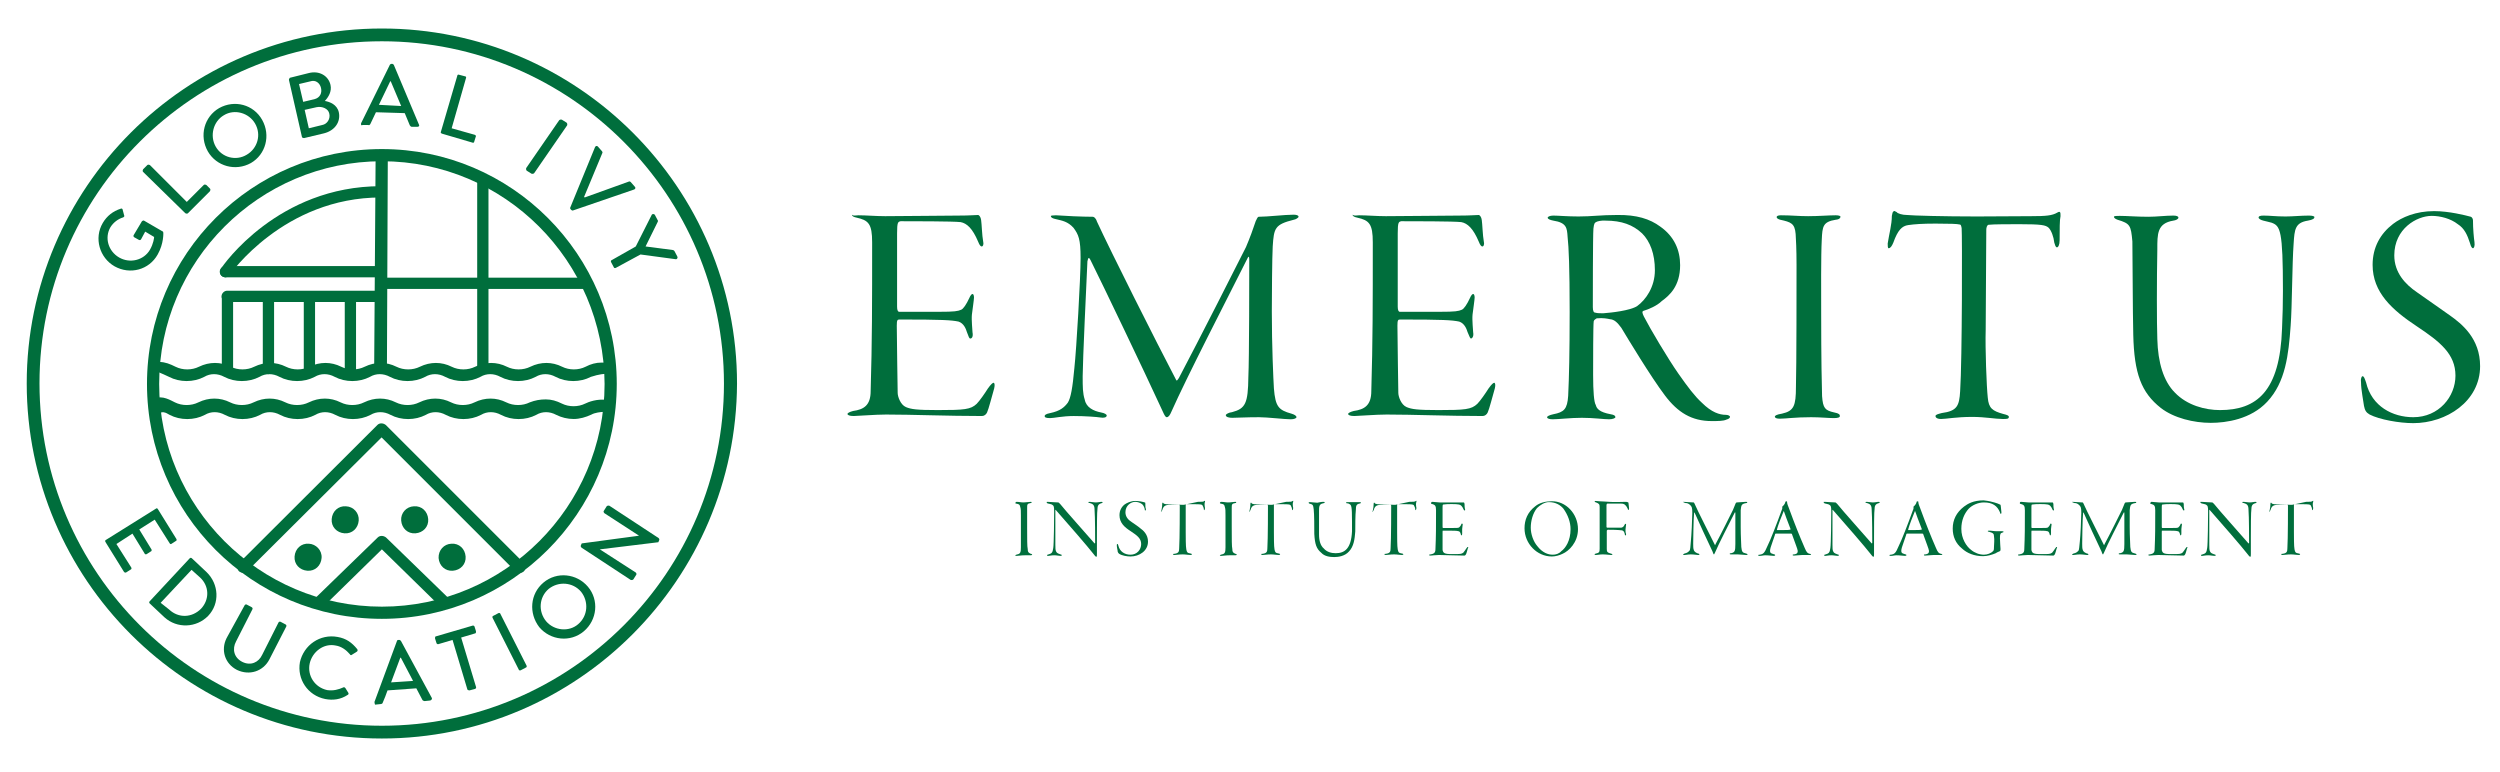 <?xml version="1.0" encoding="utf-8"?>
<!-- Generator: Adobe Illustrator 21.1.0, SVG Export Plug-In . SVG Version: 6.00 Build 0)  -->
<svg version="1.1" id="Layer_1" xmlns="http://www.w3.org/2000/svg" xmlns:xlink="http://www.w3.org/1999/xlink" x="0px" y="0px"
	 viewBox="0 0 841.9 260" style="enable-background:new 0 0 841.9 260;" xml:space="preserve">
<style type="text/css">
	.st0{fill:#006E3C;}
</style>
<g>
	<path class="st0" d="M289.1,72.5c2.6,0,5.9,0.3,9,0.3c5.7,0,20.4-0.2,24.7-0.2c4,0,5.5-0.2,6.6-0.2c0.3,0,0.9,0.7,1,1.7
		c0.2,1.2,0.3,5.2,0.7,7.3c0.2,0.7,0,1.6-0.5,1.6c-0.3,0-0.7-0.3-1.2-1.6c-1.9-4.5-3.8-6.2-5.9-6.6c-2.4-0.3-16.8-0.3-20.2-0.3
		c-0.9,0.2-1.2,0.3-1.2,4.1v24.7c0,1.2,0.3,1.7,0.7,1.7h13.6c5,0,6.2-0.2,7.3-0.7c0.7-0.3,1.7-1.7,2.8-4.1c0.3-0.7,0.7-1.2,1-1.2
		s0.5,0.5,0.5,1.2c0,0.7-0.5,4-0.7,5.7c-0.2,1.9,0.2,5.4,0.2,6c0.3,1.6-0.3,2.1-0.7,2.1c-0.5,0-0.5-0.5-1.2-2.2
		c-0.3-1-1-2.9-2.8-3.5c-2.4-0.5-5.4-0.7-19.9-0.7c-0.7,0-0.9,0.2-0.9,2.1c0,5.5,0.3,20.6,0.3,22.6c0,1.2,0.9,4,2.8,4.8
		c1.7,0.7,3.5,1,10.7,1c9,0,11.1-0.2,13.1-2.1c1-1,2.8-3.6,3.8-5.2c1-1.4,1.6-1.9,1.9-1.9c0.3,0,0.5,0.7,0.2,1.9
		c-0.7,2.4-1.9,7.1-2.4,8.1c-0.3,0.7-1,1.2-1.7,1.2c-11.4,0-23.7-0.5-32.3-0.5c-3.6,0-9.7,0.5-10.9,0.5c-1.4,0-2.1-0.3-2.1-0.7
		c0-0.3,0.7-0.7,1.9-1c3.6-0.5,5.9-1.9,5.9-6.7c0.5-17.1,0.5-29,0.5-50.1c0-6.2-1.2-7.4-5.2-8.3c-1-0.2-1.6-0.5-1.6-1
		C287.3,72.8,288.2,72.5,289.1,72.5L289.1,72.5z"/>
	<path class="st0" d="M355.6,72.5c2.4,0.2,9,0.5,12.4,0.5c0.3,0,1,0.3,1.4,1.6c4.7,10.2,19.9,40.4,26.6,53.2c0.3,0.7,0.5,0.2,1-0.5
		c6.4-12.1,20-38.9,22.6-44.1c1.2-2.8,2.6-6.6,3.3-8.8c0.2-0.2,0.5-1.4,1-1.4c2.9,0,8.8-0.7,11.7-0.7c1,0,1.7,0.2,1.7,0.7
		c0,0.3-0.9,0.9-1.6,1c-6.4,1.6-6.7,2.8-7.1,9c-0.2,3.6-0.3,16.6-0.3,21.9c0,11.7,0.5,22.5,0.7,25.9c0.5,6.2,1.6,7.3,5.9,8.5
		c1,0.3,1.7,0.7,1.7,1.2c0,0.3-0.7,0.7-1.9,0.7c-2.1,0-7.9-0.7-10.7-0.7c-4.5,0-7.3,0.2-9,0.2c-1,0-2.2-0.2-2.2-0.9
		c0-0.3,1-0.9,2.1-1c4.5-1.2,5.4-2.9,5.5-11.9c0.3-5.9,0.3-34.7,0.3-39.6c0-1-0.3-1-0.5-0.5c-7.3,14.5-20.6,40.3-25.7,51.8
		c-0.5,1.2-1,1.9-1.6,1.9s-1.2-1.7-2.2-3.8c-5-10.9-19.3-40.8-23.5-49.2c-0.5-0.9-0.7-0.9-1,0.5c-0.3,6.2-1.6,34.2-1.6,38.7
		c0,3.6,0,5.7,0.7,7.9c0.5,2.6,2.9,3.8,5.5,4.3c1.2,0.2,1.9,0.7,1.9,1c0,0.7-1,0.9-2.1,0.7c-1.2-0.2-5.2-0.5-9-0.5s-6.7,0.7-7.9,0.7
		c-1.4,0-1.9-0.2-1.9-0.7c0-0.3,0.3-0.7,1.9-1c3.3-0.7,4.7-1.9,5.9-3.5c1-1.6,1.6-5,2.2-11.6c0.7-6.4,2.1-30.2,2.1-37.1
		c0-6.4-0.7-7.9-2.4-10.2c-1.9-2.1-3.8-2.4-5.9-2.9c-1-0.2-1.7-0.5-1.7-1C353.7,72.6,354.7,72.5,355.6,72.5L355.6,72.5z"/>
	<path class="st0" d="M457.7,72.5c2.6,0,5.9,0.3,9,0.3c5.7,0,20.4-0.2,24.7-0.2c4,0,5.5-0.2,6.6-0.2c0.3,0,0.9,0.7,1,1.7
		c0.2,1.2,0.3,5.2,0.7,7.3c0.2,0.7,0,1.6-0.5,1.6c-0.3,0-0.7-0.3-1.2-1.6c-1.9-4.5-3.8-6.2-5.9-6.6c-2.4-0.3-16.8-0.3-20.2-0.3
		c-0.9,0.2-1.2,0.3-1.2,4.1v24.7c0,1.2,0.3,1.7,0.7,1.7H485c5,0,6.2-0.2,7.3-0.7c0.7-0.3,1.7-1.7,2.8-4.1c0.3-0.7,0.7-1.2,1-1.2
		s0.5,0.5,0.5,1.2c0,0.7-0.5,4-0.7,5.7c-0.2,1.9,0.2,5.4,0.2,6c0.3,1.6-0.5,2.1-0.7,2.1c-0.3,0-0.5-0.5-1.2-2.2
		c-0.3-1-1-2.9-2.8-3.5c-2.4-0.5-5.4-0.7-19.9-0.7c-0.7,0-0.9,0.2-0.9,2.1c0,5.5,0.3,20.6,0.3,22.6c0,1.2,0.9,4,2.8,4.8
		c1.7,0.7,3.5,1,10.7,1c9,0,11.1-0.2,13.1-2.1c1-1,2.8-3.6,3.8-5.2c1-1.4,1.6-1.9,1.9-1.9s0.5,0.7,0.2,1.9c-0.7,2.4-1.9,7.1-2.4,8.1
		c-0.3,0.7-1,1.2-1.7,1.2c-11.4,0-23.7-0.5-32.3-0.5c-3.6,0-9.7,0.5-10.9,0.5c-1.4,0-2.1-0.3-2.1-0.7c0-0.3,0.7-0.7,1.9-1
		c3.6-0.5,5.9-1.9,5.9-6.7c0.5-17.1,0.5-29,0.5-50.1c0-6.2-1.2-7.4-5.2-8.3c-1-0.2-1.6-0.5-1.6-1C456.1,72.8,456.8,72.5,457.7,72.5
		L457.7,72.5z"/>
	<path class="st0" d="M537.3,74.9c-0.2,0.2-0.5,0.2-0.7,2.1c-0.2,2.1-0.2,24.5-0.2,26.4c0,1.4,0.3,1.9,0.9,1.9
		c0.5,0.2,1.9,0.2,2.6,0.2c2.8-0.2,9-0.9,11.4-2.4c2.9-2.1,6-6.4,6-12.1c0-5.5-1.6-9.7-4.3-12.4c-3.1-2.9-6.9-4.3-12.3-4.3
		C539.2,74.2,537.8,74.5,537.3,74.9L537.3,74.9z M559.1,76.3c4.7,3.3,6.7,7.9,6.7,13c0,7.1-3.6,10.2-6.2,12.1
		c-1.6,1.6-4.5,2.8-6.2,3.3c-0.5,0.2-0.3,0.9,0.2,1.9c2.1,4.1,8.1,14.2,11.6,19.2c3.3,4.7,5.5,7.6,7.9,9.8c3.3,3.3,6,4.1,8.1,4.1
		c0.7,0,1.4,0.3,1.4,0.7c0,0.2-0.3,0.7-1.2,0.9c-1,0.5-2.9,0.5-5,0.5c-6.7,0-11.4-2.9-15.7-8.6c-4.7-6.2-12.6-19.3-14.7-22.8
		c-1.4-1.9-2.4-2.8-3.8-2.9c-1-0.2-2.2-0.5-4.5-0.3c-0.3,0.2-0.9,0.5-1,1c-0.2,1.2-0.2,13.8-0.2,18c0,5.7,0.3,9.3,0.9,10.2
		c0.3,1.2,1.2,2.4,5,3.1c1.2,0.2,1.6,0.5,1.6,1c0,0.3-0.9,0.7-2.1,0.7c-1.9,0-5.2-0.5-9.2-0.5c-3.8,0-7.8,0.5-9.8,0.5
		c-1,0-1.9-0.2-1.9-0.7c0-0.3,0.7-0.7,2.1-1c3.6-0.7,4.7-1.7,5-6.2c0.3-6.2,0.5-14.7,0.5-28.2c0-15-0.3-21.8-0.7-25.4
		c-0.2-2.9-0.3-4.7-4.8-5.4c-1-0.2-1.9-0.5-1.9-1c0-0.3,0.7-0.7,1.9-0.7c1.6,0,4.7,0.3,8.5,0.3c4.5,0,7.4-0.5,13-0.5
		C551.1,72.3,555.6,73.7,559.1,76.3L559.1,76.3z"/>
	<path class="st0" d="M599.7,72.5c3.6,0,5.9,0.3,9.2,0.3c3.6,0,6.9-0.3,9.3-0.3c1,0,1.6,0.2,1.6,0.5c0,0.3-0.3,0.9-1.6,1
		c-4.3,0.7-4.5,2.2-4.7,6.7c-0.3,5.4-0.2,18-0.2,24.5c0,15.9,0.2,24.9,0.3,28.2c0.3,4.1,1,4.8,4.1,5.5c1.6,0.3,1.9,0.7,1.9,1.2
		c0,0.5-0.7,0.7-2.1,0.7c-1.7,0-4.5-0.3-7.6-0.3c-5.4,0-8.5,0.5-10.5,0.5c-1,0-1.7-0.2-1.7-0.7c0-0.3,0.5-0.7,2.4-1
		c4-0.9,4.7-2.6,4.7-9c0.2-6.2,0.2-35.9,0.2-41.1c0-5.4-0.2-8.8-0.3-10.4c-0.3-3.6-1.6-4-5.2-4.8c-0.7-0.2-1.2-0.5-1.2-0.9
		C598.3,72.8,598.7,72.5,599.7,72.5L599.7,72.5z"/>
	<path class="st0" d="M684,72.8c5,0,7.1-0.2,8.8-1.2c0.5-0.3,0.7-0.3,0.9-0.2c0.2,0.3,0.2,0.5,0.2,1.4c-0.3,1.2-0.3,4.5-0.3,8.1
		c0,1.6-0.5,2.4-0.9,2.4c-0.5,0-0.7-1-0.9-1.6c-0.2-1.9-1-4.1-1.9-5c-1-0.9-2.4-1.2-9.8-1.2c-3.3,0-8.8,0-10.5,0.2
		c-0.5,0.2-0.7,1-0.7,1.7c0,4-0.2,29-0.2,33.7c-0.2,6,0.3,19.3,0.7,22.8c0.3,3.6,1.6,4.5,5.2,5.5c1.2,0.3,1.9,0.5,1.9,1
		c0,0.7-0.7,0.7-2.1,0.7c-2.4,0-5.9-0.7-10.2-0.7c-5.5,0-8.8,0.7-10.5,0.7c-1.4,0-1.9-0.5-1.9-1c0-0.5,1-0.7,2.1-1
		c5.2-0.7,5.9-2.4,6.2-7.4c0.7-10.5,0.7-53.4,0.5-54.9c-0.2-1-0.3-1.2-0.7-1.2c-0.7-0.2-3.1-0.3-8.1-0.3c-4.5,0-7.1,0.2-9.2,0.5
		c-2.1,0.3-3.5,1.7-5,5.9c-0.5,1.2-1,1.9-1.6,1.9c-0.3,0-0.3-0.9-0.3-1.6c0.5-3.3,1.4-6.4,1.4-9.3c0.2-0.9,0.2-1.4,0.7-1.6
		c0.2-0.2,0.5,0.2,0.9,0.3c0.3,0.5,1.9,1,3.5,1c1.7,0.2,12.4,0.5,23.5,0.5L684,72.8L684,72.8z"/>
	<path class="st0" d="M731.9,72.6c1.2,0,1.7,0.3,1.7,0.7c0,0.5-0.9,0.9-1.7,1c-5.5,0.9-5.4,4.5-5.4,9.7c-0.2,10.2-0.2,24.9,0,30.2
		c0.2,7.9,2.1,14.2,5.9,18c4.1,4.3,10.2,5.9,15.2,5.9c12.3,0,20.2-6.2,20.9-27.5c0.2-4,0.3-9,0.3-12.6c0-20.6-0.9-21.9-3.8-23
		c-1-0.3-2.1-0.5-2.8-0.7c-0.9-0.2-1.6-0.7-1.6-1c0-0.5,0.5-0.7,1.7-0.7c2.2,0,4.1,0.3,7.4,0.3c2.4,0,5.2-0.3,7.8-0.3
		c1.2,0,1.9,0.2,1.9,0.5c0,0.5-0.5,0.9-2.2,1.2c-4.3,0.7-4.5,2.9-4.8,7.8c-0.5,6.6-0.5,21.1-1,27.6c-0.7,9.7-1.7,19-7.9,25.6
		c-5.5,5.9-13.8,7.1-19,7.1c-5.7,0-12.4-1.6-16.8-5c-6.6-5.2-9-11.6-9.3-24.7c-0.2-8.1-0.2-25.1-0.3-31.4c-0.5-5.4-0.7-6-5-7.3
		c-0.5-0.2-1.2-0.5-1.2-1c0-0.3,1-0.3,1.9-0.3c2.6,0,5.7,0.3,9.7,0.3C726.2,73,729.4,72.6,731.9,72.6L731.9,72.6z"/>
	<path class="st0" d="M832.1,73c0.5,0.2,0.7,0.9,0.7,1.2c0,2.9,0.3,6,0.5,7.3c0.2,1.4-0.2,2.1-0.5,2.1c-0.3,0-0.7-0.5-1-1.7
		c-0.9-2.8-1.9-5-4.1-6.4c-2.4-1.9-5.9-2.8-8.8-2.8c-5,0-12.6,4.3-12.6,13.3c0,5.9,3.8,9.8,7.6,12.4c4.1,2.8,7.6,5.4,11.1,7.8
		c4.1,2.9,10.2,7.8,10.2,17.1c0,11.9-11.4,19.2-22.5,19.2c-4.7,0-11.4-1.2-14.7-2.9c-1.2-0.7-1.6-1.4-1.9-2.9c-0.2-1.7-1-5.4-1-7.9
		c-0.2-1.2,0.2-2.1,0.5-2.1c0.5,0,0.7,0.7,1.2,2.1c1.9,8.1,9,11.7,15.9,11.7c8.6,0,14.2-6.9,14.2-14c0-7.3-5.2-11.4-13-16.6
		c-8.3-5.5-14.9-11.4-14.9-20.7c0-5.9,2.6-10.5,6.9-13.8c2.9-2.2,7.6-4.3,13.8-4.3C824.8,71.1,830.2,72.5,832.1,73L832.1,73z"/>
	<path class="st0" d="M342.3,169c0.9,0,1.6,0.2,2.4,0.2s1.7-0.2,2.4-0.2c0.2,0,0.3,0,0.3,0.2s-0.2,0.2-0.3,0.2
		c-1.2,0.2-1.2,0.5-1.2,1.7c0,1.4,0,4.7,0,6.4c0,4.1,0,6.6,0.2,7.4c0,1,0.2,1.2,1,1.6c0.3,0,0.5,0.2,0.5,0.3s-0.2,0.2-0.5,0.2
		c-0.5,0-1.2,0-1.9,0c-1.4,0-2.2,0.2-2.8,0.2c-0.2,0-0.5,0-0.5-0.2c0,0,0.2-0.2,0.7-0.3c1-0.2,1.2-0.7,1.2-2.4c0-1.6,0-9.5,0-10.7
		c0-1.4,0-2.2-0.2-2.8c-0.2-0.9-0.3-1-1.4-1.2c-0.2,0-0.3-0.2-0.3-0.2S342.1,169,342.3,169L342.3,169z"/>
	<path class="st0" d="M352.8,169c0.9,0,2.4,0.2,3.5,0.2c0.2,0,0.2,0,0.7,0.5c1.9,2.4,9.2,10.5,11.6,13.3c0,0,0.2,0,0.2-0.2
		c0-1,0-8.8-0.2-11.2c0-1.7-0.7-1.9-1.6-2.2c-0.3,0-0.5-0.2-0.5-0.2c0-0.2,0.2-0.2,0.5-0.2c0.5,0,1.4,0.2,1.9,0.2
		c0.9,0,1.6-0.2,1.9-0.2s0.5,0,0.5,0.2s-0.2,0.2-0.5,0.3c-1,0.3-1.2,1-1.2,1.7c-0.2,1-0.2,7.1-0.2,9.7s0,4.3,0,5.7
		c0,0.5,0,0.9-0.2,0.9c-0.2,0-0.5-0.3-1-1c-1.6-2.1-8.8-10.4-12.6-14.7c-0.2-0.2-0.2-0.2-0.2,0c0,1,0,10.2,0,11.6
		c0,1.2,0,1.9,0.3,2.4c0.2,0.5,0.9,0.7,1.4,0.9c0.3,0,0.5,0.2,0.5,0.3s-0.3,0.2-0.5,0.2c-0.5,0-1.2-0.2-2.1-0.2s-1.7,0.2-1.9,0.2
		c-0.3,0-0.5,0-0.5-0.2s0.2-0.2,0.5-0.3c1-0.3,1.4-0.5,1.6-2.2c0.2-1,0.3-10,0.3-12.3c0-1.7-0.2-1.9-0.5-2.1
		c-0.3-0.3-0.7-0.3-1.4-0.5c-0.3,0-0.5-0.2-0.5-0.2C352.3,169,352.5,169,352.8,169L352.8,169z"/>
	<path class="st0" d="M385.5,169.2c0.2,0,0.2,0.2,0.2,0.3c0,0.7,0,1.6,0.2,1.9c0,0.3,0,0.5-0.2,0.5c-0.2,0-0.2-0.2-0.2-0.5
		c-0.2-0.7-0.5-1.4-1-1.7c-0.7-0.5-1.6-0.7-2.2-0.7c-1.4,0-3.3,1.2-3.3,3.5c0,1.6,1,2.6,2.1,3.3c1,0.7,2.1,1.4,2.9,2.1
		c1,0.7,2.6,2.1,2.6,4.5c0,3.1-2.9,5-5.9,5c-1.2,0-2.9-0.3-3.8-0.9c-0.3-0.2-0.3-0.3-0.5-0.7c0-0.5-0.3-1.4-0.3-2.1
		c0-0.3,0-0.5,0.2-0.5c0.2,0,0.2,0.2,0.3,0.5c0.5,2.1,2.2,3.1,4.1,3.1c2.2,0,3.6-1.7,3.6-3.6c0-1.9-1.4-2.9-3.5-4.3
		c-2.2-1.4-3.8-2.9-3.8-5.4c0-1.6,0.7-2.8,1.7-3.6c0.7-0.5,2.1-1.2,3.6-1.2C383.6,168.7,384.9,169,385.5,169.2L385.5,169.2z"/>
	<path class="st0" d="M403.4,169c1.4,0,1.9,0,2.2-0.3c0.2,0,0.2-0.2,0.2,0c0,0,0,0.2,0,0.3c-0.2,0.3-0.2,1.2,0,2.1
		c0,0.3-0.2,0.7-0.2,0.7c-0.2,0-0.2-0.2-0.2-0.3c0-0.5-0.3-1-0.5-1.4c-0.2-0.2-0.7-0.3-2.6-0.3c-0.9,0-2.2,0-2.8,0
		c-0.2,0-0.2,0.2-0.2,0.5c0,1,0,7.6,0,8.8c0,1.6,0,5,0.2,5.9c0.2,1,0.3,1.2,1.4,1.4c0.3,0,0.5,0.2,0.5,0.3s-0.2,0.2-0.5,0.2
		c-0.7,0-1.6-0.2-2.6-0.2c-1.4,0-2.2,0.2-2.8,0.2c-0.3,0-0.5-0.2-0.5-0.2c0-0.2,0.2-0.2,0.5-0.2c1.4-0.2,1.6-0.7,1.6-1.9
		c0.2-2.8,0.2-14,0.2-14.3c0-0.2-0.2-0.3-0.2-0.3c-0.2,0-0.9,0-2.1,0c-1.2,0-1.9,0-2.4,0.2s-0.9,0.5-1.2,1.6
		c-0.2,0.3-0.3,0.5-0.3,0.5c-0.2,0-0.2-0.2,0-0.3c0.2-0.9,0.3-1.7,0.3-2.4c0-0.2,0-0.3,0.2-0.3c0,0,0.2,0,0.2,0.2
		c0.2,0.2,0.5,0.2,0.9,0.3c0.5,0,3.3,0.2,6,0.2L403.4,169L403.4,169z"/>
	<path class="st0" d="M411.2,169c0.9,0,1.6,0.2,2.4,0.2c0.9,0,1.7-0.2,2.4-0.2c0.2,0,0.3,0,0.3,0.2s-0.2,0.2-0.3,0.2
		c-1.2,0.2-1.2,0.5-1.2,1.7c0,1.4,0,4.7,0,6.4c0,4.1,0,6.6,0.2,7.4c0,1,0.2,1.2,1,1.6c0.3,0,0.5,0.2,0.5,0.3s-0.2,0.2-0.5,0.2
		c-0.5,0-1.2,0-1.9,0c-1.4,0-2.2,0.2-2.8,0.2c-0.2,0-0.5,0-0.5-0.2c0,0,0.2-0.2,0.7-0.3c1-0.2,1.2-0.7,1.2-2.4c0-1.6,0-9.5,0-10.7
		c0-1.4,0-2.2-0.2-2.8c-0.2-0.9-0.3-1-1.4-1.2c-0.2,0-0.3-0.2-0.3-0.2S410.9,169,411.2,169L411.2,169z"/>
	<path class="st0" d="M433.1,169c1.4,0,1.9,0,2.2-0.3c0.2,0,0.2-0.2,0.2,0c0,0,0,0.2,0,0.3c-0.2,0.3-0.2,1.2,0,2.1
		c0,0.3-0.2,0.7-0.2,0.7c-0.2,0-0.2-0.2-0.2-0.3c0-0.5-0.3-1-0.5-1.4c-0.2-0.2-0.7-0.3-2.6-0.3c-0.9,0-2.2,0-2.8,0
		c-0.2,0-0.2,0.2-0.2,0.5c0,1,0,7.6,0,8.8c0,1.6,0,5,0.2,5.9c0.2,1,0.3,1.2,1.4,1.4c0.3,0,0.5,0.2,0.5,0.3s-0.2,0.2-0.5,0.2
		c-0.7,0-1.6-0.2-2.6-0.2c-1.4,0-2.2,0.2-2.8,0.2c-0.3,0-0.5-0.2-0.5-0.2c0-0.2,0.2-0.2,0.5-0.2c1.4-0.2,1.6-0.7,1.6-1.9
		c0.2-2.8,0.2-14,0.2-14.3c0-0.2-0.2-0.3-0.2-0.3c-0.2,0-0.9,0-2.1,0s-1.9,0-2.4,0.2s-0.9,0.5-1.2,1.6c-0.2,0.3-0.3,0.5-0.3,0.5
		c-0.2,0-0.2-0.2,0-0.3c0.2-0.9,0.3-1.7,0.3-2.4c0-0.2,0-0.3,0.2-0.3c0,0,0.2,0,0.2,0.2c0.2,0.2,0.5,0.2,0.9,0.3
		c0.5,0,3.3,0.2,6,0.2L433.1,169L433.1,169z"/>
	<path class="st0" d="M445.6,169c0.3,0,0.5,0,0.5,0.2s-0.2,0.2-0.5,0.3c-1.4,0.2-1.4,1.2-1.4,2.6c0,2.8,0,6.6,0,7.9
		c0,2.1,0.5,3.8,1.6,4.7c1,1.2,2.6,1.6,4,1.6c3.1,0,5.2-1.6,5.5-7.3c0-1,0-2.4,0-3.3c0-5.4-0.2-5.7-1-6c-0.2-0.2-0.5-0.2-0.7-0.2
		c-0.2,0-0.3-0.2-0.3-0.2c0-0.2,0.2-0.2,0.5-0.2c0.5,0,1,0,1.9,0c0.7,0,1.4,0,2.1,0c0.3,0,0.5,0,0.5,0.2s-0.2,0.2-0.5,0.3
		c-1,0.2-1.2,0.7-1.2,2.1c-0.2,1.7-0.2,5.5-0.2,7.3c-0.2,2.6-0.5,5-2.1,6.7c-1.4,1.6-3.6,1.9-5,1.9c-1.6,0-3.3-0.3-4.3-1.4
		c-1.7-1.4-2.2-2.9-2.4-6.4c0-2.1,0-6.6-0.2-8.3c-0.2-1.4-0.2-1.6-1.4-1.9c-0.2,0-0.3-0.2-0.3-0.3c0-0.2,0.2-0.2,0.5-0.2
		c0.7,0,1.6,0.2,2.4,0.2C444.2,169.2,444.9,169,445.6,169L445.6,169z"/>
	<path class="st0" d="M474.6,169c1.4,0,1.9,0,2.2-0.3c0.2,0,0.2-0.2,0.2,0c0,0,0,0.2,0,0.3c-0.2,0.3-0.2,1.2,0,2.1
		c0,0.3-0.2,0.7-0.2,0.7c-0.2,0-0.2-0.2-0.2-0.3c0-0.5-0.3-1-0.5-1.4c-0.2-0.2-0.7-0.3-2.6-0.3c-0.9,0-2.2,0-2.8,0
		c-0.2,0-0.2,0.2-0.2,0.5c0,1,0,7.6,0,8.8c0,1.6,0,5,0.2,5.9c0.2,1,0.3,1.2,1.4,1.4c0.3,0,0.5,0.2,0.5,0.3s-0.2,0.2-0.5,0.2
		c-0.7,0-1.6-0.2-2.6-0.2c-1.4,0-2.2,0.2-2.8,0.2c-0.3,0-0.5-0.2-0.5-0.2c0-0.2,0.2-0.2,0.5-0.2c1.4-0.2,1.6-0.7,1.6-1.9
		c0.2-2.8,0.2-14,0.2-14.3c0-0.2-0.2-0.3-0.2-0.3c-0.2,0-0.9,0-2.1,0c-1.2,0-1.9,0-2.4,0.2s-0.9,0.5-1.2,1.6
		c-0.2,0.3-0.3,0.5-0.3,0.5c-0.2,0-0.2-0.2,0-0.3c0.2-0.9,0.3-1.7,0.3-2.4c0-0.2,0-0.3,0.2-0.3c0,0,0.2,0,0.2,0.2
		c0.2,0.2,0.5,0.2,0.9,0.3c0.5,0,3.3,0.2,6,0.2L474.6,169L474.6,169z"/>
	<path class="st0" d="M482.4,169c0.7,0,1.6,0.2,2.4,0.2c1.6,0,5.4,0,6.4,0s1.4,0,1.7,0c0.2,0,0.2,0.2,0.3,0.5c0,0.3,0,1.4,0.2,1.9
		c0,0.2,0,0.3-0.2,0.3c0,0-0.2,0-0.3-0.3c-0.5-1.2-1-1.6-1.6-1.7c-0.7-0.2-4.3-0.2-5.2,0c-0.2,0-0.3,0-0.3,1v6.4
		c0,0.3,0,0.5,0.2,0.5h3.5c1.2,0,1.6,0,1.9-0.2c0.2-0.2,0.5-0.5,0.7-1c0-0.2,0.2-0.3,0.3-0.3c0,0,0.2,0.2,0.2,0.3
		c0,0.2-0.2,1-0.2,1.6s0,1.4,0,1.6c0,0.3-0.2,0.5-0.2,0.5c-0.2,0-0.2-0.2-0.3-0.5c0-0.2-0.3-0.9-0.7-0.9c-0.7-0.2-1.4-0.2-5.2-0.2
		c-0.2,0-0.2,0-0.2,0.5c0,1.4,0,5.4,0,5.9c0,0.3,0.2,1,0.7,1.2s0.9,0.3,2.8,0.3c2.4,0,2.9,0,3.5-0.5c0.3-0.3,0.7-1,1-1.4
		c0.3-0.3,0.3-0.5,0.5-0.5c0.2,0,0.2,0.2,0,0.5c-0.2,0.7-0.5,1.9-0.7,2.1s-0.2,0.3-0.5,0.3c-2.9,0-6.2-0.2-8.5-0.2
		c-1,0-2.6,0.2-2.8,0.2c-0.3,0-0.5,0-0.5-0.2s0.2-0.2,0.5-0.2c1-0.2,1.6-0.5,1.6-1.7c0.2-4.5,0.2-7.6,0.2-13.1
		c0-1.6-0.3-1.9-1.4-2.2c-0.3,0-0.3-0.2-0.3-0.2C482,169,482.2,169,482.4,169L482.4,169z"/>
	<path class="st0" d="M517.6,171.1c-1.4,1.7-2.1,4.3-2.1,6.6c0,2.2,0.9,4.7,2.2,6.2c1.7,2.2,3.6,2.9,5.2,2.9c1,0,2.1-0.3,2.9-1.2
		c1.4-1,3.1-3.5,3.1-7.4c0-2.4-0.9-4.8-2.4-6.9c-1-1.2-2.6-2.2-4.8-2.2C520.2,169,518.5,170.2,517.6,171.1L517.6,171.1z
		 M531.4,178.2c0,4.5-3.1,7.4-5.2,8.3c-1,0.5-2.4,0.9-3.6,0.9c-5,0-9.2-4.3-9.2-9.5c0-2.8,1-5.4,3.6-7.4c1.4-1.2,3.6-1.7,5.5-1.7
		C527.3,168.7,531.4,173,531.4,178.2L531.4,178.2z"/>
	<path class="st0" d="M547.5,169c0.5,0,0.9,0.2,0.9,0.3c0,0.3,0.2,1.6,0.2,1.9s0,0.5-0.2,0.5c-0.2,0-0.2-0.2-0.3-0.5
		c-0.5-1-1-1.6-2.1-1.6c-0.9,0-2.1,0-4.7,0c-0.2,0-0.3,0.3-0.3,0.5c0,0.9,0,4,0,7.3c0,0.2,0.2,0.3,0.2,0.3c2.9,0,4.1,0,4.7,0
		c0.3,0,0.9-0.2,1.2-1c0.2-0.3,0.2-0.3,0.3-0.3c0.2,0,0.2,0.2,0.2,0.3c0,0.3-0.2,1.2-0.2,1.7s0,1,0.2,1.4c0,0.3,0,0.5-0.2,0.5
		c-0.2,0-0.2-0.2-0.3-0.7c-0.2-0.7-0.5-0.9-0.9-1c-0.5,0-0.9-0.2-4.8-0.2c0,0-0.3,0.2-0.3,0.3c0,0.5,0,4.8,0,6.2
		c0,1,0.2,1.2,1.6,1.6c0.2,0,0.3,0.2,0.3,0.2c0,0.2-0.3,0.2-0.5,0.2c-0.3,0-1.6-0.2-2.8-0.2c-1,0-1.7,0.2-2.2,0.2
		c-0.2,0-0.5,0-0.5-0.2s0.2-0.2,0.5-0.3c1-0.2,1.2-0.5,1.2-1.6c0-0.9,0-4.5,0-7.6c0-2.9,0-4.7,0-6.4c0-1-0.2-1.2-1.2-1.6
		c-0.2,0-0.5-0.2-0.5-0.3s0.2-0.2,0.3-0.2c0.3,0,1.9,0.2,3.1,0.2C543.4,169.2,546.5,169,547.5,169L547.5,169z"/>
	<path class="st0" d="M567,169c0.7,0,2.4,0.2,3.3,0.2c0.2,0,0.2,0.2,0.3,0.3c1.2,2.8,5.2,10.5,6.9,14c0,0.2,0.2,0,0.2-0.2
		c1.7-3.1,5.2-10.2,5.9-11.6c0.3-0.7,0.7-1.7,0.9-2.2c0,0,0.2-0.3,0.3-0.3c0.9,0,2.2-0.2,3.1-0.2c0.3,0,0.5,0,0.5,0.2
		s-0.2,0.2-0.3,0.2c-1.7,0.3-1.7,0.7-1.9,2.4c0,1,0,4.3,0,5.7c0,3.1,0.2,5.9,0.2,6.7c0.2,1.6,0.3,1.9,1.6,2.2c0.2,0,0.5,0.2,0.5,0.3
		c0,0.2-0.2,0.2-0.5,0.2c-0.5,0-2.1-0.2-2.8-0.2c-1.2,0-1.9,0-2.2,0c-0.3,0-0.5,0-0.5-0.2s0.3-0.2,0.5-0.2c1.2-0.3,1.4-0.7,1.4-3.1
		c0-1.6,0-9.2,0-10.4c0-0.3,0-0.3-0.2-0.2c-1.9,3.8-5.4,10.5-6.7,13.6c-0.2,0.3-0.2,0.5-0.3,0.5c-0.2,0-0.3-0.5-0.5-1
		c-1.4-2.9-5-10.7-6-13c-0.2-0.2-0.2-0.2-0.2,0.2c-0.2,1.6-0.3,9-0.3,10.2c0,0.9,0,1.6,0.2,2.1c0.2,0.7,0.9,1,1.4,1.2
		c0.3,0,0.5,0.2,0.5,0.3c0,0.2-0.2,0.2-0.5,0.2c-0.3,0-1.4-0.2-2.4-0.2s-1.7,0.2-2.1,0.2c-0.3,0-0.5,0-0.5-0.2c0,0,0.2-0.2,0.5-0.3
		c0.9-0.2,1.2-0.5,1.6-0.9s0.3-1.4,0.5-3.1c0.2-1.7,0.5-7.9,0.5-9.7s-0.2-2.1-0.7-2.6c-0.5-0.5-1-0.7-1.6-0.7
		c-0.2,0-0.5-0.2-0.5-0.2C566.5,169,566.7,169,567,169L567,169z"/>
	<path class="st0" d="M603,178.2c-1.2-3.1-1.9-5-2.2-5.9c0-0.2-0.2-0.2-0.2,0c-0.7,1.6-1.9,4.8-2.2,6v0.2c0.5,0,1.2,0,2.2,0
		s2.1,0,2.4-0.2C603,178.5,603,178.4,603,178.2L603,178.2z M601.8,168.9c0,0.7,0.3,1.4,0.7,2.4c1.9,5.2,3.5,9.2,5.2,13.1
		c0.7,1.7,1,1.9,1.7,2.1c0.3,0,0.5,0.2,0.5,0.2c0,0.2-0.2,0.2-0.5,0.2c-0.5,0-1,0-2.4,0c-1,0-2.1,0.2-2.8,0.2c-0.3,0-0.5,0-0.5-0.2
		s0.2-0.2,0.5-0.2c1.2-0.2,1.2-0.7,1.2-1.2c0-0.5-1-2.9-1.9-5.5c0-0.2-0.2-0.3-0.3-0.3c-1,0-4.7,0-5.2,0c-0.2,0-0.3,0.3-0.3,0.5
		c-0.2,0.7-1,2.8-1.4,4.1c-0.3,1-0.3,1.6,0,1.9c0.2,0.2,0.7,0.3,1.2,0.5c0.3,0,0.3,0.2,0.3,0.3s-0.2,0.2-0.5,0.2
		c-0.5,0-1.7-0.2-2.8-0.2c-0.7,0-1.2,0.2-1.9,0.2c-0.3,0-0.5,0-0.5-0.2s0.3-0.2,0.5-0.2c1.2-0.2,1.6-0.5,2.6-2.9
		c0.9-1.7,3.3-7.9,4.8-12.1c0.2-0.3,0.2-0.5,0.2-0.9c0-0.2,0-0.3,0-0.3c0.3-0.2,0.9-0.9,1-1.4c0-0.2,0-0.3,0.2-0.3
		C601.8,168.7,601.8,168.9,601.8,168.9L601.8,168.9z"/>
	<path class="st0" d="M614.5,169c0.9,0,2.4,0.2,3.5,0.2c0.2,0,0.2,0,0.7,0.5c1.9,2.4,9.2,10.5,11.6,13.3c0,0,0.2,0,0.2-0.2
		c0-1,0-8.8-0.2-11.2c0-1.7-0.7-1.9-1.6-2.2c-0.3,0-0.5-0.2-0.5-0.2c0-0.2,0.2-0.2,0.5-0.2c0.5,0,1.4,0.2,1.9,0.2
		c0.9,0,1.6-0.2,1.9-0.2c0.3,0,0.5,0,0.5,0.2s-0.2,0.2-0.5,0.3c-1,0.3-1.2,1-1.2,1.7c-0.2,1-0.2,7.1-0.2,9.7s0,4.3,0,5.7
		c0,0.5,0,0.9-0.2,0.9s-0.5-0.3-1-1c-1.6-2.1-8.8-10.4-12.6-14.7c-0.2-0.2-0.2-0.2-0.2,0c0,1,0,10.2,0,11.6c0,1.2,0,1.9,0.3,2.4
		c0.2,0.5,0.9,0.7,1.4,0.9c0.3,0,0.5,0.2,0.5,0.3s-0.3,0.2-0.5,0.2c-0.5,0-1.2-0.2-2.1-0.2s-1.7,0.2-1.9,0.2c-0.3,0-0.5,0-0.5-0.2
		s0.2-0.2,0.5-0.3c1-0.3,1.4-0.5,1.6-2.2c0.2-1,0.3-10,0.3-12.3c0-1.7-0.2-1.9-0.5-2.1c-0.3-0.3-0.7-0.3-1.4-0.5
		c-0.3,0-0.5-0.2-0.5-0.2C614,169,614,169,614.5,169L614.5,169z"/>
	<path class="st0" d="M647.2,178.2c-1.2-3.1-1.9-5-2.2-5.9c0-0.2-0.2-0.2-0.2,0c-0.7,1.6-1.9,4.8-2.2,6v0.2c0.5,0,1.2,0,2.2,0
		s2.1,0,2.4-0.2C647.2,178.5,647.2,178.4,647.2,178.2L647.2,178.2z M646,168.9c0,0.7,0.3,1.4,0.7,2.4c1.9,5.2,3.5,9.2,5.2,13.1
		c0.7,1.7,1,1.9,1.7,2.1c0.3,0,0.5,0.2,0.5,0.2c0,0.2-0.2,0.2-0.5,0.2c-0.5,0-1,0-2.4,0c-1,0-2.1,0.2-2.8,0.2c-0.3,0-0.5,0-0.5-0.2
		s0.2-0.2,0.5-0.2c1.2-0.2,1.2-0.7,1.2-1.2c0-0.5-1-2.9-1.9-5.5c0-0.2-0.2-0.3-0.3-0.3c-1,0-4.7,0-5.2,0c-0.2,0-0.3,0.3-0.3,0.5
		c-0.2,0.7-1,2.8-1.4,4.1c-0.3,1-0.3,1.6,0,1.9c0.2,0.2,0.7,0.3,1.2,0.5c0.3,0,0.3,0.2,0.3,0.3s-0.2,0.2-0.5,0.2
		c-0.5,0-1.7-0.2-2.8-0.2c-0.7,0-1.2,0.2-1.9,0.2c-0.3,0-0.5,0-0.5-0.2s0.3-0.2,0.5-0.2c1.2-0.2,1.6-0.5,2.6-2.9
		c0.9-1.7,3.3-7.9,4.8-12.1c0.2-0.3,0.2-0.5,0.2-0.9c0-0.2,0-0.3,0-0.3c0.3-0.2,0.9-0.9,1-1.4c0-0.2,0-0.3,0.2-0.3
		C645.8,168.7,646,168.9,646,168.9L646,168.9z"/>
	<path class="st0" d="M671.6,169.2c0.7,0.2,1.6,0.5,1.9,0.7c0.2,0,0.3,0.3,0.3,0.7l0.2,1.9c0,0.3,0,0.5-0.2,0.5
		c-0.2,0-0.2,0-0.3-0.5c-0.9-2.1-2.4-3.3-5.4-3.3c-1.9,0-4,0.9-5.2,2.2c-1.4,1.6-2.4,3.8-2.4,6.7c0,3.3,1.7,5.9,3.3,7.1
		c1.2,1,2.8,1.6,4.3,1.6c1.2,0,2.4-0.5,3.1-1.2c0.3-0.3,0.3-0.9,0.3-1.6c0-0.5,0.2-2.4,0-3.3c0-1-0.3-1.2-1.6-1.6
		c-0.3,0-0.5-0.2-0.5-0.2c0-0.2,0.2-0.2,0.7-0.2c0.7,0,1.4,0.2,2.4,0.2c0.9,0,1.6,0,1.7,0c0.3,0,0.5,0,0.5,0.2
		c0,0.2-0.3,0.2-0.5,0.3c-0.5,0.2-0.7,0.3-0.7,1.9c0,1.4,0.2,3.1,0.2,3.6c0,0.3,0,0.5-0.2,0.7c-0.3,0.2-0.9,0.3-1.4,0.7
		c-1.2,0.5-2.8,1-4.3,1c-2.9,0-5.4-1-7.1-2.6c-2.1-1.7-3.1-4-3.1-6.7c0-2.9,1.2-5.4,3.8-7.4c1.2-0.9,3.1-2.1,6.6-2.1
		C669.8,168.7,670.9,169,671.6,169.2L671.6,169.2z"/>
	<path class="st0" d="M680.7,169c0.7,0,1.6,0.2,2.4,0.2c1.6,0,5.4,0,6.4,0c1,0,1.4,0,1.7,0c0.2,0,0.2,0.2,0.3,0.5
		c0,0.3,0,1.4,0.2,1.9c0,0.2,0,0.3-0.2,0.3c0,0-0.2,0-0.3-0.3c-0.5-1.2-1-1.6-1.6-1.7c-0.7-0.2-4.3-0.2-5.2,0c-0.2,0-0.3,0-0.3,1
		v6.4c0,0.3,0,0.5,0.2,0.5h3.5c1.2,0,1.6,0,1.9-0.2c0.2-0.2,0.5-0.5,0.7-1c0-0.2,0.2-0.3,0.3-0.3c0,0,0.2,0.2,0.2,0.3
		c0,0.2-0.2,1-0.2,1.6s0,1.4,0,1.6c0,0.3-0.2,0.5-0.2,0.5c-0.2,0-0.2-0.2-0.3-0.5c0-0.2-0.3-0.9-0.7-0.9c-0.7-0.2-1.4-0.2-5.2-0.2
		c-0.2,0-0.2,0-0.2,0.5c0,1.4,0,5.4,0,5.9c0,0.3,0.2,1,0.7,1.2c0.5,0.2,0.9,0.3,2.8,0.3c2.4,0,2.9,0,3.5-0.5c0.3-0.3,0.7-1,1-1.4
		c0.3-0.3,0.3-0.5,0.5-0.5s0.2,0.2,0,0.5c-0.2,0.7-0.5,1.9-0.7,2.1c-0.2,0.2-0.2,0.3-0.5,0.3c-2.9,0-6.2-0.2-8.5-0.2
		c-1,0-2.6,0.2-2.8,0.2c-0.3,0-0.5,0-0.5-0.2s0.2-0.2,0.5-0.2c1-0.2,1.6-0.5,1.6-1.7c0.2-4.5,0.2-7.6,0.2-13.1
		c0-1.6-0.3-1.9-1.4-2.2c-0.3,0-0.3-0.2-0.3-0.2C680.2,169,680.4,169,680.7,169L680.7,169z"/>
	<path class="st0" d="M698,169c0.7,0,2.4,0.2,3.3,0.2c0.2,0,0.2,0.2,0.3,0.3c1.2,2.8,5.2,10.5,6.9,14c0,0.2,0.2,0,0.2-0.2
		c1.7-3.1,5.2-10.2,5.9-11.6c0.3-0.7,0.7-1.7,0.9-2.2c0,0,0.2-0.3,0.3-0.3c0.9,0,2.2-0.2,3.1-0.2c0.3,0,0.5,0,0.5,0.2
		s-0.2,0.2-0.3,0.2c-1.7,0.3-1.7,0.7-1.9,2.4c0,1,0,4.3,0,5.7c0,3.1,0.2,5.9,0.2,6.7c0.2,1.6,0.3,1.9,1.6,2.2c0.2,0,0.5,0.2,0.5,0.3
		c0,0.2-0.2,0.2-0.5,0.2c-0.5,0-2.1-0.2-2.8-0.2c-1.2,0-1.9,0-2.2,0c-0.3,0-0.5,0-0.5-0.2s0.3-0.2,0.5-0.2c1.2-0.3,1.4-0.7,1.4-3.1
		c0-1.6,0-9.2,0-10.4c0-0.3,0-0.3-0.2-0.2c-1.9,3.8-5.4,10.5-6.7,13.6c-0.2,0.3-0.2,0.5-0.3,0.5c-0.2,0-0.3-0.5-0.5-1
		c-1.4-2.9-5-10.7-6-13c-0.2-0.2-0.2-0.2-0.2,0.2c-0.2,1.6-0.3,9-0.3,10.2c0,0.9,0,1.6,0.2,2.1c0.2,0.7,0.9,1,1.4,1.2
		c0.3,0,0.5,0.2,0.5,0.3c0,0.2-0.2,0.2-0.5,0.2s-1.4-0.2-2.4-0.2c-1,0-1.7,0.2-2.1,0.2s-0.5,0-0.5-0.2c0,0,0.2-0.2,0.5-0.3
		c0.9-0.2,1.2-0.5,1.6-0.9c0.3-0.3,0.3-1.4,0.5-3.1s0.5-7.9,0.5-9.7s-0.2-2.1-0.7-2.6c-0.5-0.5-1-0.7-1.6-0.7
		c-0.2,0-0.5-0.2-0.5-0.2C697.5,169,697.8,169,698,169L698,169z"/>
	<path class="st0" d="M724.6,169c0.7,0,1.6,0.2,2.4,0.2c1.6,0,5.4,0,6.4,0c1,0,1.4,0,1.7,0c0.2,0,0.2,0.2,0.3,0.5
		c0,0.3,0,1.4,0.2,1.9c0,0.2,0,0.3-0.2,0.3c0,0-0.2,0-0.3-0.3c-0.5-1.2-1-1.6-1.6-1.7c-0.7-0.2-4.3-0.2-5.2,0c-0.2,0-0.3,0-0.3,1
		v6.4c0,0.3,0,0.5,0.2,0.5h3.5c1.2,0,1.6,0,1.9-0.2c0.2-0.2,0.5-0.5,0.7-1c0-0.2,0.2-0.3,0.3-0.3c0,0,0.2,0.2,0.2,0.3
		c0,0.2-0.2,1-0.2,1.6s0,1.4,0,1.6c0,0.3-0.2,0.5-0.2,0.5c-0.2,0-0.2-0.2-0.3-0.5c0-0.2-0.3-0.9-0.7-0.9c-0.7-0.2-1.4-0.2-5.2-0.2
		c-0.2,0-0.2,0-0.2,0.5c0,1.4,0,5.4,0,5.9c0,0.3,0.2,1,0.7,1.2c0.5,0.2,0.9,0.3,2.8,0.3c2.4,0,2.9,0,3.5-0.5c0.3-0.3,0.7-1,1-1.4
		c0.3-0.3,0.3-0.5,0.5-0.5s0.2,0.2,0,0.5c-0.2,0.7-0.5,1.9-0.7,2.1c-0.2,0.2-0.2,0.3-0.5,0.3c-2.9,0-6.2-0.2-8.5-0.2
		c-1,0-2.6,0.2-2.8,0.2c-0.3,0-0.5,0-0.5-0.2s0.2-0.2,0.5-0.2c1-0.2,1.6-0.5,1.6-1.7c0.2-4.5,0.2-7.6,0.2-13.1
		c0-1.6-0.3-1.9-1.4-2.2c-0.3,0-0.3-0.2-0.3-0.2C724.3,169,724.4,169,724.6,169L724.6,169z"/>
	<path class="st0" d="M741.4,169c0.9,0,2.4,0.2,3.5,0.2c0.2,0,0.2,0,0.7,0.5c1.9,2.4,9.2,10.5,11.6,13.3c0,0,0.2,0,0.2-0.2
		c0-1,0-8.8-0.2-11.2c0-1.7-0.7-1.9-1.6-2.2c-0.3,0-0.5-0.2-0.5-0.2c0-0.2,0.2-0.2,0.5-0.2c0.5,0,1.4,0.2,1.9,0.2
		c0.9,0,1.6-0.2,1.9-0.2c0.3,0,0.5,0,0.5,0.2s-0.2,0.2-0.5,0.3c-1,0.3-1.2,1-1.2,1.7c-0.2,1-0.2,7.1-0.2,9.7s0,4.3,0,5.7
		c0,0.5,0,0.9-0.2,0.9c-0.2,0-0.5-0.3-1-1c-1.6-2.1-8.8-10.4-12.6-14.7c-0.2-0.2-0.2-0.2-0.2,0c0,1,0,10.2,0,11.6
		c0,1.2,0,1.9,0.3,2.4c0.2,0.5,0.9,0.7,1.4,0.9c0.3,0,0.5,0.2,0.5,0.3s-0.3,0.2-0.5,0.2c-0.5,0-1.2-0.2-2.1-0.2s-1.7,0.2-1.9,0.2
		c-0.3,0-0.5,0-0.5-0.2s0.2-0.2,0.5-0.3c1-0.3,1.4-0.5,1.6-2.2c0.2-1,0.3-10,0.3-12.3c0-1.7-0.2-1.9-0.5-2.1
		c-0.3-0.3-0.7-0.3-1.4-0.5c-0.3,0-0.5-0.2-0.5-0.2C740.8,169,740.8,169,741.4,169L741.4,169z"/>
	<path class="st0" d="M776.6,169c1.4,0,1.9,0,2.2-0.3c0.2,0,0.2-0.2,0.2,0c0,0,0,0.2,0,0.3c-0.2,0.3-0.2,1.2,0,2.1
		c0,0.3-0.2,0.7-0.2,0.7c-0.2,0-0.2-0.2-0.2-0.3c0-0.5-0.3-1-0.5-1.4c-0.2-0.2-0.7-0.3-2.6-0.3c-0.9,0-2.2,0-2.8,0
		c-0.2,0-0.2,0.2-0.2,0.5c0,1,0,7.6,0,8.8c0,1.6,0,5,0.2,5.9c0.2,1,0.3,1.2,1.4,1.4c0.3,0,0.5,0.2,0.5,0.3s-0.2,0.2-0.5,0.2
		c-0.7,0-1.6-0.2-2.6-0.2c-1.4,0-2.2,0.2-2.8,0.2c-0.3,0-0.5-0.2-0.5-0.2c0-0.2,0.2-0.2,0.5-0.2c1.4-0.2,1.6-0.7,1.6-1.9
		c0.2-2.8,0.2-14,0.2-14.3c0-0.2-0.2-0.3-0.2-0.3c-0.2,0-0.9,0-2.1,0s-1.9,0-2.4,0.2c-0.5,0.2-0.9,0.5-1.2,1.6
		c-0.2,0.3-0.3,0.5-0.3,0.5c-0.2,0-0.2-0.2,0-0.3c0.2-0.9,0.3-1.7,0.3-2.4c0-0.2,0-0.3,0.2-0.3c0,0,0.2,0,0.2,0.2
		c0.2,0.2,0.5,0.2,0.9,0.3c0.5,0,3.3,0.2,6,0.2L776.6,169L776.6,169z"/>
	<path class="st0" d="M128.6,13.9C65,13.9,13.3,65.6,13.3,129.1S65,244.4,128.6,244.4s115.2-51.7,115.2-115.2
		C243.8,65.7,192.1,13.9,128.6,13.9L128.6,13.9z M128.6,248.7C62.7,248.7,9,195.1,9,129.1C9,63.3,62.6,9.6,128.6,9.6
		c65.8,0,119.6,53.6,119.6,119.6C247.9,195.1,194.4,248.7,128.6,248.7L128.6,248.7z"/>
	<path class="st0" d="M128.6,54.3c-41.3,0-75,33.7-75,75s33.7,75,75,75s75-33.7,75-75C203.4,87.8,169.8,54.3,128.6,54.3L128.6,54.3z
		 M128.6,208.4c-43.7,0-79.1-35.4-79.1-79.1s35.4-79.1,79.1-79.1s79.1,35.6,79.1,79.1C207.7,172.8,172.1,208.4,128.6,208.4
		L128.6,208.4z"/>
	<polygon class="st0" points="130.3,124.8 126,124.8 126.5,51.9 130.6,51.9 	"/>
	<path class="st0" d="M127.3,93.4H75.9c-1,0-1.9-0.9-1.9-1.9s0.9-1.9,1.9-1.9h51.5c1,0,1.9,0.9,1.9,1.9S128.4,93.4,127.3,93.4
		L127.3,93.4z"/>
	<path class="st0" d="M90.4,126c-1,0-1.9-0.9-1.9-1.9v-23.8c0-1,0.9-1.9,1.9-1.9s1.9,0.9,1.9,1.9v23.8C92.3,125.2,91.4,126,90.4,126
		L90.4,126z"/>
	<path class="st0" d="M76.6,126.5c-1,0-1.9-0.9-1.9-1.9v-24.5c0-1,0.9-1.9,1.9-1.9s1.9,0.9,1.9,1.9v24.5
		C78.5,125.7,77.6,126.5,76.6,126.5L76.6,126.5z"/>
	<path class="st0" d="M104.2,126.5c-1,0-1.9-0.9-1.9-1.9v-24c0-1,0.9-1.9,1.9-1.9s1.9,0.9,1.9,1.9v24
		C106.1,125.7,105.2,126.5,104.2,126.5L104.2,126.5z"/>
	<path class="st0" d="M118,126.5c-1,0-1.9-0.9-1.9-1.9v-24c0-1,0.9-1.9,1.9-1.9s1.9,0.9,1.9,1.9v24
		C119.9,125.7,119.1,126.5,118,126.5L118,126.5z"/>
	<path class="st0" d="M127.5,101.7h-51c-1,0-1.9-0.9-1.9-1.9s0.9-1.9,1.9-1.9h51c1,0,1.9,0.9,1.9,1.9
		C129.4,100.8,128.6,101.7,127.5,101.7L127.5,101.7z"/>
	<path class="st0" d="M75.9,93.4c-0.3,0-0.7-0.2-1-0.3c-0.9-0.5-1-1.7-0.5-2.6c0.7-1.2,19.2-27.8,53.9-27.8l0,0c1,0,1.9,0.9,1.9,1.9
		c0,1-0.9,1.9-1.9,1.9l0,0l0,0c-32.8,0-50.8,25.9-51,26.1C76.9,93,76.4,93.4,75.9,93.4L75.9,93.4z"/>
	<path class="st0" d="M183.8,134.5c1.9,0,3.6,0.5,5.4,1.4c2.4,1.2,5.5,1.2,7.9,0c1-0.5,4-1.7,7.3-1.2v-8.8c-2.8,0-4.8,0.9-5.4,1
		c-3.6,1.9-8.3,1.9-11.9,0c-2.2-1.2-4.7-1.2-6.7,0c-3.6,1.9-8.3,1.9-11.9,0c-2.2-1.2-4.7-1.2-6.7,0c-3.6,1.9-8.3,1.9-11.9,0
		c-2.2-1.2-4.7-1.2-6.7,0c-3.6,1.9-8.3,1.9-11.9,0c-2.2-1.2-4.7-1.2-6.7,0c-3.6,1.9-8.3,1.9-11.9,0c-2.2-1.2-4.7-1.2-6.7,0
		c-3.6,1.9-8.3,1.9-11.9,0c-2.2-1.2-4.7-1.2-6.7,0c-3.6,1.9-8.3,1.9-11.9,0c-2.2-1.2-4.7-1.2-6.7,0c-3.6,1.9-8.3,1.9-11.9,0
		c-0.3-0.2-3.1-1.4-3.6-1.6l-1,9c2.2-1.4,5.5,0.7,6.6,1.2c2.4,1.2,5.5,1.2,7.9,0c3.5-1.7,7.3-1.7,10.7,0c2.4,1.2,5.5,1.2,7.9,0
		c3.5-1.7,7.3-1.7,10.7,0c2.4,1.2,5.5,1.2,7.9,0c3.5-1.7,7.3-1.7,10.7,0c2.4,1.2,5.5,1.2,7.9,0c3.5-1.7,7.3-1.7,10.7,0
		c2.4,1.2,5.5,1.2,7.9,0c3.5-1.7,7.3-1.7,10.7,0c2.4,1.2,5.5,1.2,7.9,0c3.5-1.7,7.3-1.7,10.7,0c2.4,1.2,5.5,1.2,7.9,0
		C180.2,134.8,181.9,134.5,183.8,134.5L183.8,134.5z M193.2,141.1c-2.1,0-4.1-0.5-5.9-1.4c-2.2-1.2-4.7-1.2-6.7,0
		c-3.6,1.9-8.3,1.9-11.9,0c-2.2-1.2-4.7-1.2-6.7,0c-3.6,1.9-8.3,1.9-11.9,0c-2.2-1.2-4.7-1.2-6.7,0c-3.6,1.9-8.3,1.9-11.9,0
		c-2.2-1.2-4.7-1.2-6.7,0c-3.6,1.9-8.3,1.9-11.9,0c-2.2-1.2-4.7-1.2-6.7,0c-3.6,1.9-8.3,1.9-11.9,0c-2.2-1.2-4.7-1.2-6.7,0
		c-3.6,1.9-8.3,1.9-11.9,0c-2.2-1.2-4.7-1.2-6.7,0c-3.6,1.9-8.3,1.9-11.9,0c-1-0.5-1-0.7-2.2-0.9l-1.9,0.3l-1.4-16.9l2.1-0.3
		c1.9,0,3.6,0.7,5.4,1.6c2.4,1.2,5.5,1.2,7.9,0c3.5-1.7,7.3-1.7,10.7,0c2.4,1.2,5.5,1.2,7.9,0c3.5-1.7,7.3-1.7,10.7,0
		c2.4,1.2,5.5,1.2,7.9,0c3.5-1.7,7.3-1.7,10.7,0c2.4,1.2,5.5,1.2,7.9,0c3.5-1.7,7.3-1.7,10.7,0c2.4,1.2,5.5,1.2,7.9,0
		c3.5-1.7,7.3-1.7,10.7,0c2.4,1.2,5.5,1.2,7.9,0c3.5-1.7,7.3-1.7,10.7,0c2.4,1.2,5.5,1.2,7.9,0c3.5-1.7,7.3-1.7,10.7,0
		c2.4,1.2,5.5,1.2,7.9,0c1.7-0.9,3.5-1.4,5.4-1.4h3.5l-0.5,16.8l-2.1-0.2c-1.2,0-3.3,0.3-4.3,0.9
		C197.3,140.5,195.2,141.1,193.2,141.1L193.2,141.1z"/>
	<path class="st0" d="M162.6,126c-1,0-1.9-0.9-1.9-1.9V61.2c0-1,0.9-1.9,1.9-1.9c1,0,1.9,0.9,1.9,1.9v62.9
		C164.5,125.2,163.6,126,162.6,126L162.6,126z"/>
	<path class="st0" d="M196.8,97.3h-67.4c-1,0-1.9-0.9-1.9-1.9s0.9-1.9,1.9-1.9h67.4c1,0,1.9,0.9,1.9,1.9
		C198.5,96.5,197.8,97.3,196.8,97.3L196.8,97.3z"/>
	<path class="st0" d="M120.8,175.3c-0.2,2.6-2.2,4.5-4.8,4.3s-4.5-2.2-4.3-4.8c0.2-2.6,2.2-4.5,4.8-4.3
		C119.1,170.6,121,172.8,120.8,175.3L120.8,175.3z"/>
	<path class="st0" d="M108.3,187.9c-0.2,2.6-2.2,4.5-4.8,4.3s-4.5-2.2-4.3-4.8c0.2-2.6,2.2-4.5,4.8-4.3
		C106.4,183.2,108.5,185.3,108.3,187.9L108.3,187.9z"/>
	<path class="st0" d="M135.1,175.3c0.2,2.6,2.2,4.5,4.8,4.3s4.5-2.2,4.3-4.8s-2.2-4.5-4.8-4.3C136.8,170.6,134.9,172.8,135.1,175.3
		L135.1,175.3z"/>
	<path class="st0" d="M147.7,187.9c0.2,2.6,2.2,4.5,4.8,4.3s4.5-2.2,4.3-4.8c-0.2-2.6-2.2-4.5-4.8-4.3
		C149.5,183.2,147.6,185.3,147.7,187.9L147.7,187.9z"/>
	<path class="st0" d="M81.9,192.9c-0.5,0-1-0.2-1.4-0.5c-0.7-0.7-0.7-1.9,0-2.8l46.6-46.5c0.7-0.7,1.9-0.7,2.8,0l46.5,46.5
		c0.7,0.7,0.7,2.1,0,2.8c-0.7,0.7-1.9,0.7-2.8,0l-45.1-45.1l-45.3,45.1C82.9,192.7,82.4,192.9,81.9,192.9L81.9,192.9z"/>
	<path class="st0" d="M108,204.3c-0.5,0-1-0.2-1.4-0.5c-0.7-0.7-0.7-2.1,0-2.8l20.6-20c0.7-0.7,1.9-0.7,2.8,0l20.6,20
		c0.7,0.7,0.9,1.9,0,2.8c-0.7,0.7-1.9,0.9-2.8,0l-19.2-18.8l-19.2,18.8C109,204.1,108.5,204.3,108,204.3L108,204.3z"/>
	<path class="st0" d="M34.6,75.1c1.4-2.4,3.5-4,6-4.8c0.3-0.2,0.7,0,0.7,0.3c0.2,0.7,0.3,1.2,0.5,1.9c0.2,0.3,0,0.5-0.3,0.7
		c-1.7,0.5-3.3,1.7-4.3,3.3c-2.1,3.6-0.7,8.1,2.9,10.2c3.6,2.1,8.3,1,10.4-2.6c1.2-2.1,1.4-4,1.4-4.3L48.9,78l-1.4,2.6
		c-0.2,0.3-0.5,0.3-0.7,0.2l-1.6-0.9c-0.3-0.2-0.3-0.5-0.2-0.7l2.8-4.7c0.2-0.2,0.5-0.3,0.7-0.2c2.1,1.2,4.1,2.4,6.2,3.6
		c0.2,0,0.3,0.3,0.3,0.5c0,0,0.2,3.6-1.9,7.3c-2.9,5.2-9.3,6.9-14.5,4C33.5,86.8,31.6,80.2,34.6,75.1L34.6,75.1z"/>
	<path class="st0" d="M48.2,57.9c-0.2-0.2-0.2-0.5,0-0.9l1.4-1.4c0.2-0.2,0.5-0.2,0.9,0L62.9,68l5.7-5.7c0.2-0.2,0.5-0.2,0.9,0
		l1.2,1.2c0.2,0.2,0.2,0.5,0,0.9l-7.4,7.4c-0.2,0.2-0.5,0.2-0.9,0L48.2,57.9L48.2,57.9z"/>
	<path class="st0" d="M83.1,52.1c3.6-2.1,5-6.7,2.8-10.5c-2.1-3.6-6.9-5-10.5-2.8c-3.6,2.1-4.8,6.9-2.8,10.5
		C74.7,53.1,79.5,54.3,83.1,52.1L83.1,52.1z M73.8,36.4c5.2-2.9,11.6-1.2,14.5,4s1.2,11.6-3.8,14.5C79.3,57.8,72.9,56,70,51
		C67,45.7,68.8,39.3,73.8,36.4L73.8,36.4z"/>
	<path class="st0" d="M108.5,42.1c1.7-0.3,2.8-2.1,2.4-3.8c-0.3-1.7-2.4-2.6-4.3-2.2l-4,0.9l1.4,6.2L108.5,42.1L108.5,42.1z
		 M105.9,33.4c1.9-0.5,2.6-2.1,2.2-3.8s-1.9-2.8-3.6-2.2l-3.8,0.9l1.4,6L105.9,33.4L105.9,33.4z M97.3,26.9c0-0.3,0.2-0.5,0.3-0.7
		l6.4-1.6c3.5-0.9,6.6,0.9,7.3,4c0.5,2.2-0.7,4.1-1.9,5.4c1.7,0.3,4.1,1.2,4.7,3.8c0.7,3.3-1.4,6.2-5,7.1l-6.7,1.6
		c-0.3,0-0.7-0.2-0.7-0.3L97.3,26.9L97.3,26.9z"/>
	<path class="st0" d="M135.1,35.7l-3.5-8.3h-0.2l-3.8,7.9L135.1,35.7L135.1,35.7z M121.6,41.5l9.7-19.7c0.2-0.2,0.3-0.3,0.5-0.3h0.3
		c0.2,0,0.3,0.2,0.5,0.3l8.5,20.2c0.2,0.3,0,0.7-0.5,0.7h-1.9c-0.3,0-0.5-0.2-0.7-0.5l-1.7-4.1l-9.7-0.3c-0.7,1.4-1.2,2.6-1.9,4
		c-0.2,0.2-0.3,0.5-0.7,0.3h-1.9C121.6,42.4,121.5,41.9,121.6,41.5L121.6,41.5z"/>
	<path class="st0" d="M154,25.5c0-0.3,0.3-0.5,0.7-0.3l1.9,0.5c0.3,0,0.5,0.3,0.3,0.7l-4.8,16.8l7.8,2.2c0.3,0.2,0.5,0.3,0.3,0.7
		l-0.5,1.6c0,0.3-0.3,0.5-0.7,0.3L148.8,45c-0.3-0.2-0.5-0.3-0.3-0.7L154,25.5L154,25.5z"/>
	<path class="st0" d="M188.3,40.5c0.2-0.2,0.5-0.3,0.9-0.2l1.6,1c0.2,0.2,0.3,0.5,0.2,0.9l-11.1,16.1c-0.2,0.2-0.5,0.3-0.9,0.2
		l-1.6-1c-0.2-0.2-0.3-0.5-0.2-0.9L188.3,40.5L188.3,40.5z"/>
	<path class="st0" d="M200.4,49.5c0.2-0.3,0.5-0.5,0.9-0.2l1.4,1.6c0.2,0.2,0.2,0.5,0.2,0.5l-6.2,14.9l0.2,0.2l15-5.4
		c0.2,0,0.3,0,0.5,0.2l1.4,1.6c0.3,0.3,0.2,0.7-0.2,0.9l-20.7,7.1c-0.2,0-0.3,0-0.5-0.2l-0.2-0.2c-0.2-0.2-0.2-0.3-0.2-0.5
		L200.4,49.5L200.4,49.5z"/>
	<path class="st0" d="M214.1,83l5.4-10.7c0.2-0.3,0.7-0.3,1,0l1,1.9c0.2,0.2,0,0.3,0,0.5l-4.1,8.3l9.2,1.2c0.2,0,0.3,0.2,0.5,0.3
		l1,1.9c0.2,0.3,0,0.9-0.5,0.9l-11.9-1.6l-8.3,4.5c-0.3,0.2-0.7,0-0.7-0.2l-0.9-1.7c-0.2-0.3,0-0.7,0.2-0.7L214.1,83L214.1,83z"/>
	<path class="st0" d="M52.5,171.3c0.2-0.2,0.5-0.2,0.7,0.2l6.2,10c0.2,0.3,0,0.7-0.2,0.7l-1.4,0.9c-0.2,0.2-0.5,0.2-0.7-0.2l-5-7.9
		l-5.2,3.3l4.1,6.7c0.2,0.2,0,0.7-0.2,0.7l-1.4,0.9c-0.3,0.2-0.7,0-0.7-0.2l-4.1-6.7l-5.4,3.5l5,7.9c0.2,0.3,0,0.7-0.2,0.7l-1.4,0.9
		c-0.2,0.2-0.7,0.2-0.9-0.2l-6.2-10c-0.2-0.3,0-0.7,0.2-0.7L52.5,171.3L52.5,171.3z"/>
	<path class="st0" d="M57,205.3c3.1,2.9,7.6,2.8,10.7-0.3c2.9-3.1,2.8-7.6-0.3-10.5l-2.9-2.6l-10.4,11.1L57,205.3L57,205.3z
		 M63.9,188c0.2-0.2,0.5-0.2,0.7,0l5,4.7c4.1,4,4.5,10.5,0.5,14.7c-4,4.1-10.5,4.3-14.7,0.5l-5-4.7c-0.2-0.2-0.2-0.5,0-0.7L63.9,188
		L63.9,188z"/>
	<path class="st0" d="M82.4,203.8c0.2-0.3,0.5-0.3,0.7-0.2l1.7,0.9c0.3,0.2,0.3,0.5,0.2,0.7L79.5,216c-1.4,2.6-0.7,5.5,2.1,6.9
		c2.8,1.4,5.5,0.2,6.7-2.4l5.5-10.9c0.2-0.3,0.5-0.3,0.7-0.2l1.7,0.9c0.3,0.2,0.3,0.5,0.2,0.7l-5.7,11.1c-2.1,4-6.7,5.5-10.9,3.5
		c-4.1-2.1-5.5-6.7-3.5-10.7L82.4,203.8L82.4,203.8z"/>
	<path class="st0" d="M113.7,214.5c2.9,0.5,4.8,1.9,6.6,4.1c0.2,0.3,0.2,0.7-0.2,0.9l-1.6,1c-0.2,0.2-0.5,0.2-0.7-0.2
		c-1.2-1.4-2.8-2.6-4.7-2.9c-4.1-0.9-7.9,2.1-8.8,6c-0.9,4.1,1.7,8.1,5.9,9c2.1,0.3,3.8-0.2,5.4-0.9c0.3-0.2,0.5,0,0.7,0.2l1,1.6
		c0.2,0.2,0,0.7-0.2,0.7c-2.4,1.6-5,1.9-7.6,1.4c-5.9-1.2-9.5-6.7-8.5-12.4C102.3,217.2,107.8,213.4,113.7,214.5L113.7,214.5z"/>
	<path class="st0" d="M139.1,229.3l-4.1-7.8h-0.2l-3.1,8.3L139.1,229.3L139.1,229.3z M126.1,236.4l7.6-20.6c0-0.2,0.3-0.3,0.5-0.3
		h0.3c0.2,0,0.3,0.2,0.5,0.3l10.4,19.2c0.2,0.3,0,0.7-0.5,0.9l-1.9,0.2c-0.3,0-0.5-0.2-0.7-0.3l-2.1-4l-9.7,0.7
		c-0.5,1.4-1,2.8-1.6,4.1c0,0.2-0.3,0.5-0.7,0.5l-1.9,0.2C126.3,237.3,126.1,236.8,126.1,236.4L126.1,236.4z"/>
	<path class="st0" d="M152.4,215.5l-4.7,1.4c-0.3,0.2-0.7-0.2-0.7-0.3l-0.5-1.6c0-0.3,0-0.7,0.3-0.7l12.3-3.6
		c0.3-0.2,0.7,0.2,0.7,0.3l0.5,1.6c0,0.3,0,0.7-0.3,0.7l-4.7,1.4l5,16.6c0.2,0.3-0.2,0.7-0.3,0.7l-1.9,0.5c-0.3,0-0.7-0.2-0.7-0.3
		L152.4,215.5L152.4,215.5z"/>
	<path class="st0" d="M165.9,208.1c-0.2-0.3,0-0.7,0.2-0.7l1.7-0.9c0.3-0.2,0.7,0,0.7,0.2l8.8,17.4c0.2,0.3,0,0.7-0.2,0.7l-1.7,0.9
		c-0.3,0.2-0.7,0-0.7-0.2L165.9,208.1L165.9,208.1z"/>
	<path class="st0" d="M194.7,210.2c3.3-2.8,3.6-7.6,1-10.9c-2.8-3.3-7.6-3.6-10.9-1c-3.3,2.8-3.6,7.6-0.9,10.9
		C186.6,212.4,191.6,212.9,194.7,210.2L194.7,210.2z M183,196.2c4.5-3.8,11.2-3.1,15,1.4c3.8,4.5,3.1,11.2-1.4,15
		c-4.5,3.8-11.2,3.1-15-1.4C178,206.5,178.5,200,183,196.2L183,196.2z"/>
	<path class="st0" d="M195.8,184.4c-0.2-0.2-0.3-0.5-0.2-0.7l0.3-0.7l19.3-2.6l0,0l-11.7-7.6c-0.2-0.2-0.3-0.5-0.2-0.7l1-1.6
		c0.2-0.2,0.5-0.3,0.9-0.2l16.6,10.9c0.2,0.2,0.3,0.5,0.2,0.7l-0.3,0.7l-19.7,2.4l0,0l12.1,7.8c0.2,0.2,0.3,0.5,0.2,0.7l-1,1.6
		c-0.2,0.2-0.5,0.3-0.9,0.2L195.8,184.4L195.8,184.4z"/>
</g>
</svg>
